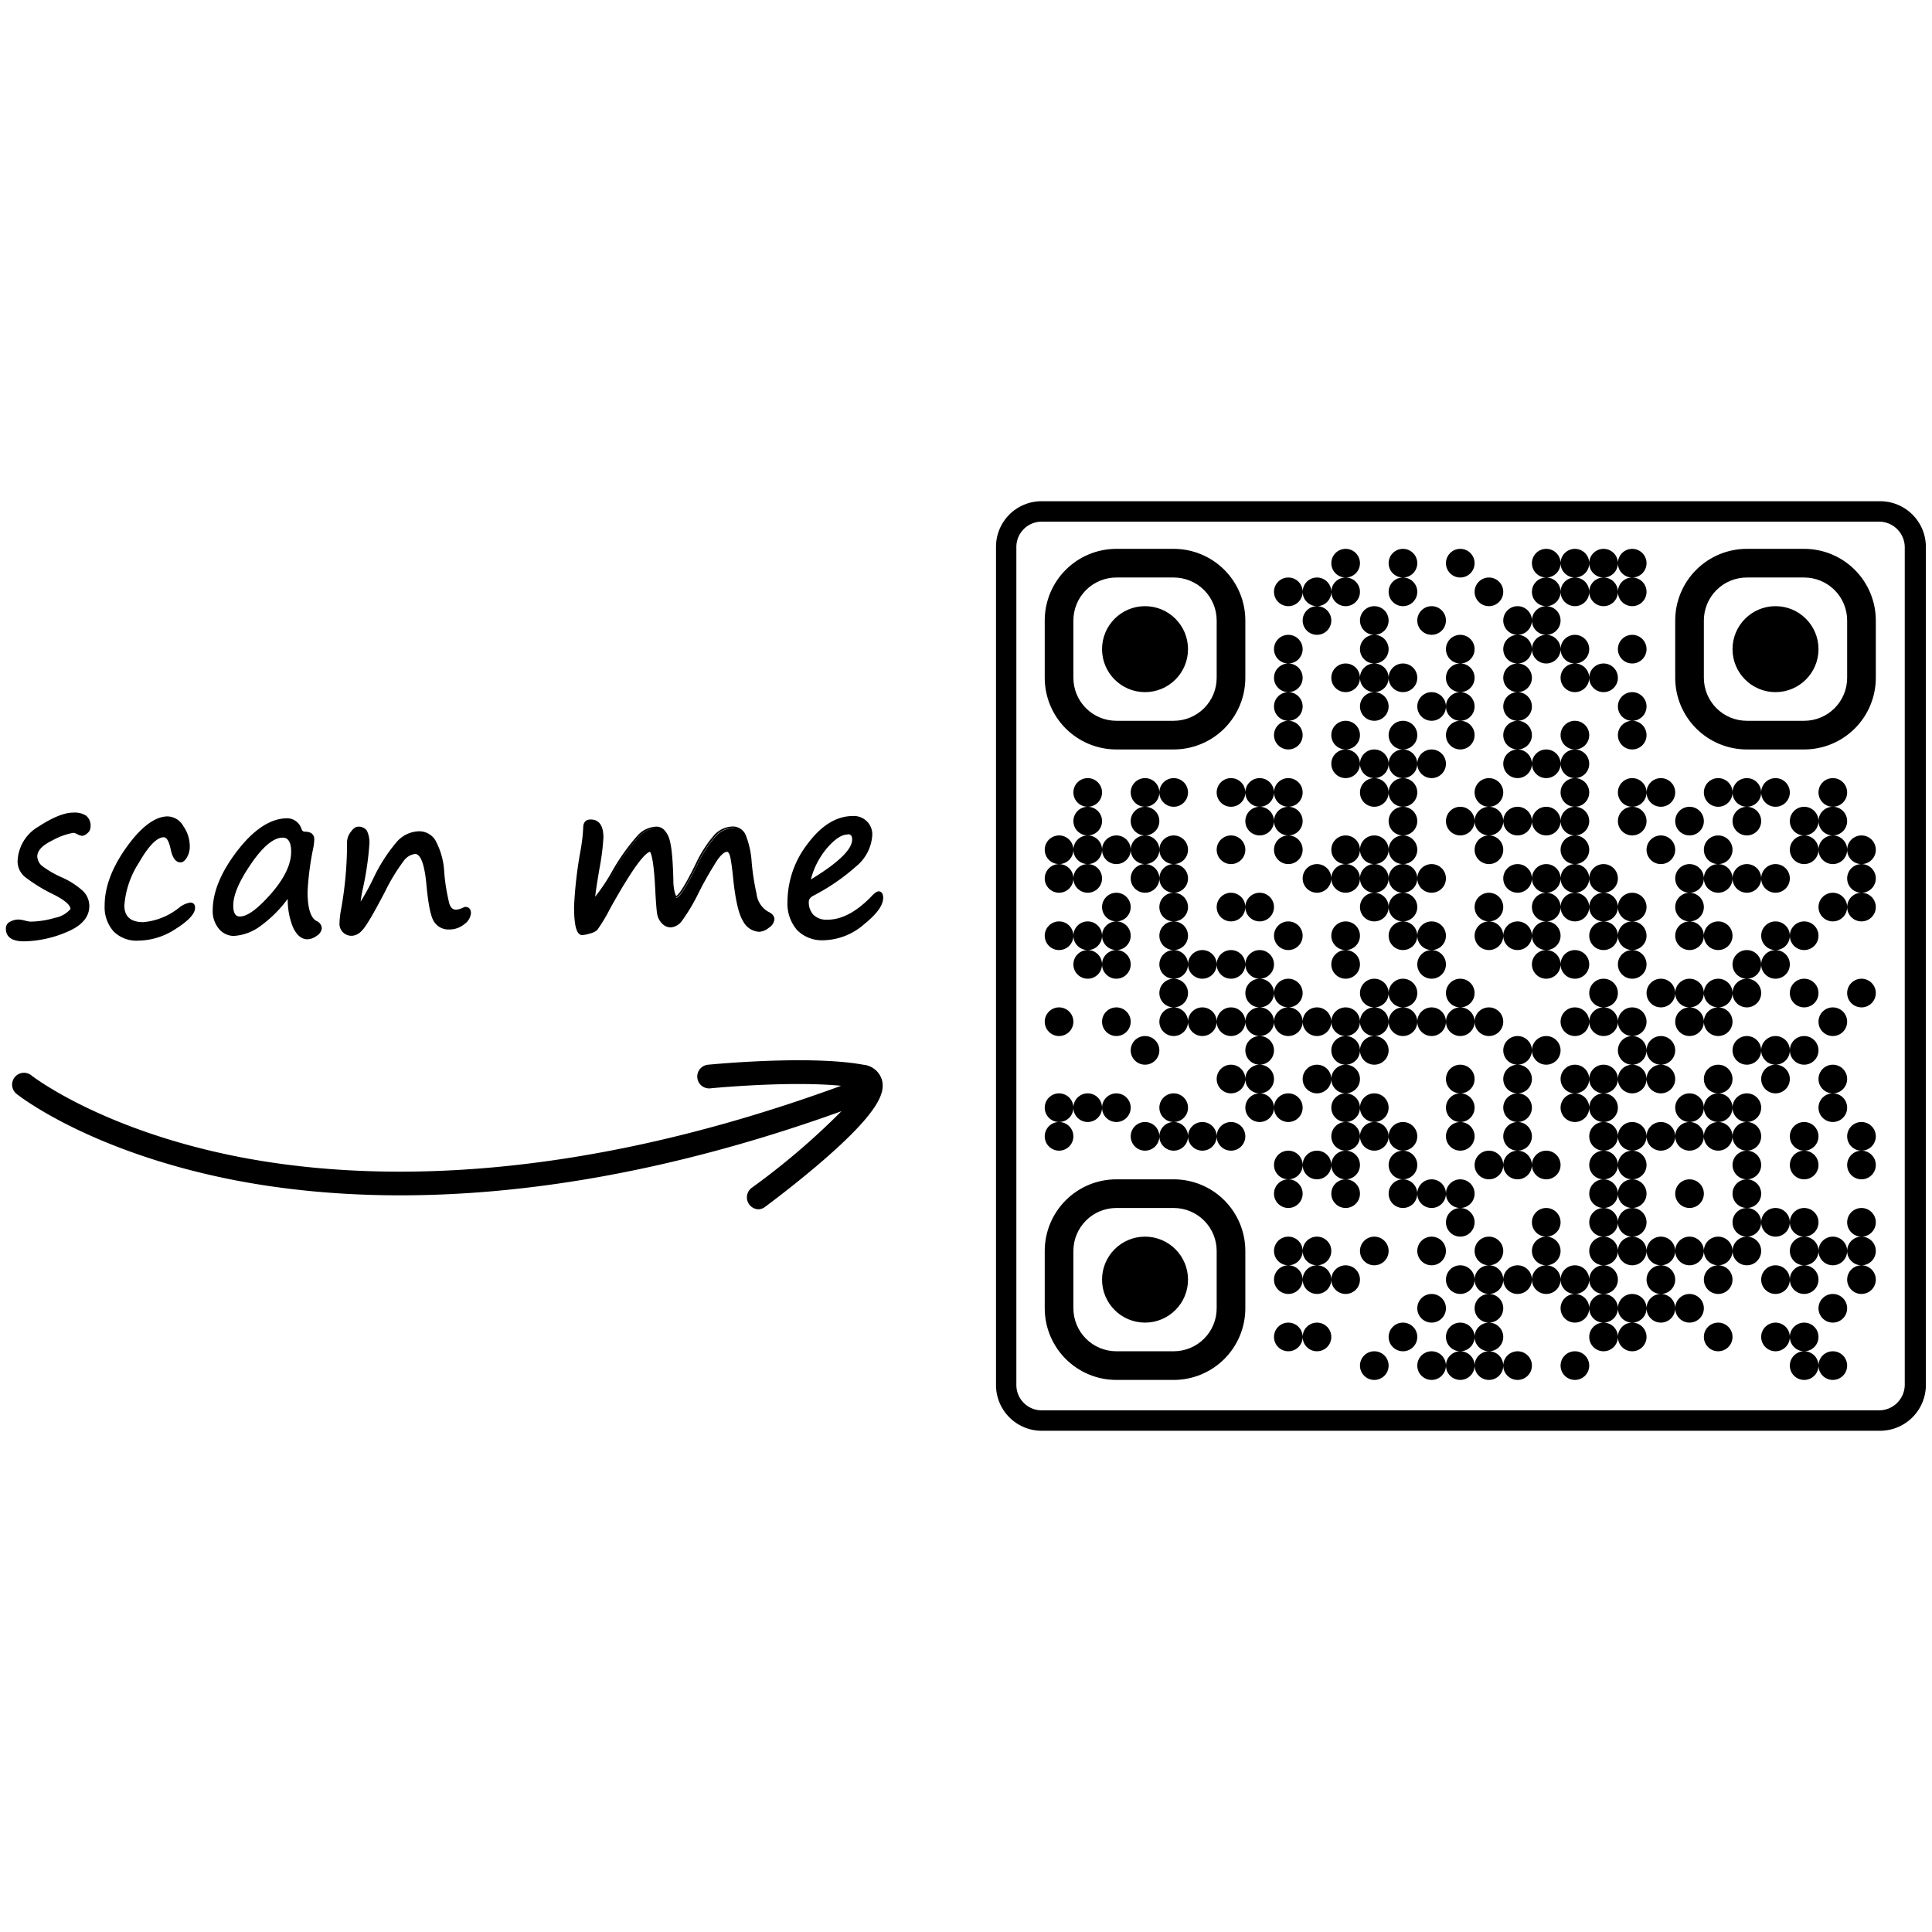 <svg id="testSVG" viewBox="0 0 300 300" xmlns="http://www.w3.org/2000/svg" style="background: transparent; max-width: inherit; max-height: inherit;" data-reuse="ed0f5b6263a6aa4c727623bbfaf66ebd"><svg width="300" height="300"><defs><clipPath id="clip-path-dot-color"><circle cx="10" cy="110" r="5" transform="rotate(0,10,110)"/><circle cx="10" cy="120" r="5" transform="rotate(0,10,120)"/><circle cx="10" cy="140" r="5" transform="rotate(0,10,140)"/><circle cx="10" cy="170" r="5" transform="rotate(0,10,170)"/><circle cx="10" cy="200" r="5" transform="rotate(0,10,200)"/><circle cx="10" cy="210" r="5" transform="rotate(0,10,210)"/><circle cx="20" cy="90" r="5" transform="rotate(0,20,90)"/><circle cx="20" cy="100" r="5" transform="rotate(0,20,100)"/><circle cx="20" cy="110" r="5" transform="rotate(0,20,110)"/><circle cx="20" cy="120" r="5" transform="rotate(0,20,120)"/><circle cx="20" cy="140" r="5" transform="rotate(0,20,140)"/><circle cx="20" cy="150" r="5" transform="rotate(0,20,150)"/><circle cx="20" cy="200" r="5" transform="rotate(0,20,200)"/><circle cx="30" cy="110" r="5" transform="rotate(0,30,110)"/><circle cx="30" cy="130" r="5" transform="rotate(0,30,130)"/><circle cx="30" cy="140" r="5" transform="rotate(0,30,140)"/><circle cx="30" cy="150" r="5" transform="rotate(0,30,150)"/><circle cx="30" cy="170" r="5" transform="rotate(0,30,170)"/><circle cx="30" cy="200" r="5" transform="rotate(0,30,200)"/><circle cx="40" cy="90" r="5" transform="rotate(0,40,90)"/><circle cx="40" cy="100" r="5" transform="rotate(0,40,100)"/><circle cx="40" cy="110" r="5" transform="rotate(0,40,110)"/><circle cx="40" cy="120" r="5" transform="rotate(0,40,120)"/><circle cx="40" cy="180" r="5" transform="rotate(0,40,180)"/><circle cx="40" cy="210" r="5" transform="rotate(0,40,210)"/><circle cx="50" cy="90" r="5" transform="rotate(0,50,90)"/><circle cx="50" cy="110" r="5" transform="rotate(0,50,110)"/><circle cx="50" cy="120" r="5" transform="rotate(0,50,120)"/><circle cx="50" cy="130" r="5" transform="rotate(0,50,130)"/><circle cx="50" cy="140" r="5" transform="rotate(0,50,140)"/><circle cx="50" cy="150" r="5" transform="rotate(0,50,150)"/><circle cx="50" cy="160" r="5" transform="rotate(0,50,160)"/><circle cx="50" cy="170" r="5" transform="rotate(0,50,170)"/><circle cx="50" cy="200" r="5" transform="rotate(0,50,200)"/><circle cx="50" cy="210" r="5" transform="rotate(0,50,210)"/><circle cx="60" cy="150" r="5" transform="rotate(0,60,150)"/><circle cx="60" cy="170" r="5" transform="rotate(0,60,170)"/><circle cx="60" cy="210" r="5" transform="rotate(0,60,210)"/><circle cx="70" cy="90" r="5" transform="rotate(0,70,90)"/><circle cx="70" cy="110" r="5" transform="rotate(0,70,110)"/><circle cx="70" cy="130" r="5" transform="rotate(0,70,130)"/><circle cx="70" cy="150" r="5" transform="rotate(0,70,150)"/><circle cx="70" cy="170" r="5" transform="rotate(0,70,170)"/><circle cx="70" cy="190" r="5" transform="rotate(0,70,190)"/><circle cx="70" cy="210" r="5" transform="rotate(0,70,210)"/><circle cx="80" cy="90" r="5" transform="rotate(0,80,90)"/><circle cx="80" cy="100" r="5" transform="rotate(0,80,100)"/><circle cx="80" cy="130" r="5" transform="rotate(0,80,130)"/><circle cx="80" cy="150" r="5" transform="rotate(0,80,150)"/><circle cx="80" cy="160" r="5" transform="rotate(0,80,160)"/><circle cx="80" cy="170" r="5" transform="rotate(0,80,170)"/><circle cx="80" cy="180" r="5" transform="rotate(0,80,180)"/><circle cx="80" cy="190" r="5" transform="rotate(0,80,190)"/><circle cx="80" cy="200" r="5" transform="rotate(0,80,200)"/><circle cx="90" cy="20" r="5" transform="rotate(0,90,20)"/><circle cx="90" cy="40" r="5" transform="rotate(0,90,40)"/><circle cx="90" cy="50" r="5" transform="rotate(0,90,50)"/><circle cx="90" cy="60" r="5" transform="rotate(0,90,60)"/><circle cx="90" cy="70" r="5" transform="rotate(0,90,70)"/><circle cx="90" cy="90" r="5" transform="rotate(0,90,90)"/><circle cx="90" cy="100" r="5" transform="rotate(0,90,100)"/><circle cx="90" cy="110" r="5" transform="rotate(0,90,110)"/><circle cx="90" cy="140" r="5" transform="rotate(0,90,140)"/><circle cx="90" cy="160" r="5" transform="rotate(0,90,160)"/><circle cx="90" cy="170" r="5" transform="rotate(0,90,170)"/><circle cx="90" cy="200" r="5" transform="rotate(0,90,200)"/><circle cx="90" cy="220" r="5" transform="rotate(0,90,220)"/><circle cx="90" cy="230" r="5" transform="rotate(0,90,230)"/><circle cx="90" cy="250" r="5" transform="rotate(0,90,250)"/><circle cx="90" cy="260" r="5" transform="rotate(0,90,260)"/><circle cx="90" cy="280" r="5" transform="rotate(0,90,280)"/><circle cx="100" cy="20" r="5" transform="rotate(0,100,20)"/><circle cx="100" cy="30" r="5" transform="rotate(0,100,30)"/><circle cx="100" cy="120" r="5" transform="rotate(0,100,120)"/><circle cx="100" cy="170" r="5" transform="rotate(0,100,170)"/><circle cx="100" cy="190" r="5" transform="rotate(0,100,190)"/><circle cx="100" cy="220" r="5" transform="rotate(0,100,220)"/><circle cx="100" cy="250" r="5" transform="rotate(0,100,250)"/><circle cx="100" cy="260" r="5" transform="rotate(0,100,260)"/><circle cx="100" cy="280" r="5" transform="rotate(0,100,280)"/><circle cx="110" cy="10" r="5" transform="rotate(0,110,10)"/><circle cx="110" cy="20" r="5" transform="rotate(0,110,20)"/><circle cx="110" cy="50" r="5" transform="rotate(0,110,50)"/><circle cx="110" cy="70" r="5" transform="rotate(0,110,70)"/><circle cx="110" cy="80" r="5" transform="rotate(0,110,80)"/><circle cx="110" cy="110" r="5" transform="rotate(0,110,110)"/><circle cx="110" cy="120" r="5" transform="rotate(0,110,120)"/><circle cx="110" cy="140" r="5" transform="rotate(0,110,140)"/><circle cx="110" cy="150" r="5" transform="rotate(0,110,150)"/><circle cx="110" cy="170" r="5" transform="rotate(0,110,170)"/><circle cx="110" cy="180" r="5" transform="rotate(0,110,180)"/><circle cx="110" cy="190" r="5" transform="rotate(0,110,190)"/><circle cx="110" cy="200" r="5" transform="rotate(0,110,200)"/><circle cx="110" cy="210" r="5" transform="rotate(0,110,210)"/><circle cx="110" cy="220" r="5" transform="rotate(0,110,220)"/><circle cx="110" cy="230" r="5" transform="rotate(0,110,230)"/><circle cx="110" cy="260" r="5" transform="rotate(0,110,260)"/><circle cx="120" cy="30" r="5" transform="rotate(0,120,30)"/><circle cx="120" cy="40" r="5" transform="rotate(0,120,40)"/><circle cx="120" cy="50" r="5" transform="rotate(0,120,50)"/><circle cx="120" cy="60" r="5" transform="rotate(0,120,60)"/><circle cx="120" cy="80" r="5" transform="rotate(0,120,80)"/><circle cx="120" cy="90" r="5" transform="rotate(0,120,90)"/><circle cx="120" cy="110" r="5" transform="rotate(0,120,110)"/><circle cx="120" cy="120" r="5" transform="rotate(0,120,120)"/><circle cx="120" cy="130" r="5" transform="rotate(0,120,130)"/><circle cx="120" cy="160" r="5" transform="rotate(0,120,160)"/><circle cx="120" cy="170" r="5" transform="rotate(0,120,170)"/><circle cx="120" cy="180" r="5" transform="rotate(0,120,180)"/><circle cx="120" cy="200" r="5" transform="rotate(0,120,200)"/><circle cx="120" cy="210" r="5" transform="rotate(0,120,210)"/><circle cx="120" cy="250" r="5" transform="rotate(0,120,250)"/><circle cx="120" cy="290" r="5" transform="rotate(0,120,290)"/><circle cx="130" cy="10" r="5" transform="rotate(0,130,10)"/><circle cx="130" cy="20" r="5" transform="rotate(0,130,20)"/><circle cx="130" cy="50" r="5" transform="rotate(0,130,50)"/><circle cx="130" cy="70" r="5" transform="rotate(0,130,70)"/><circle cx="130" cy="80" r="5" transform="rotate(0,130,80)"/><circle cx="130" cy="90" r="5" transform="rotate(0,130,90)"/><circle cx="130" cy="100" r="5" transform="rotate(0,130,100)"/><circle cx="130" cy="110" r="5" transform="rotate(0,130,110)"/><circle cx="130" cy="120" r="5" transform="rotate(0,130,120)"/><circle cx="130" cy="130" r="5" transform="rotate(0,130,130)"/><circle cx="130" cy="140" r="5" transform="rotate(0,130,140)"/><circle cx="130" cy="160" r="5" transform="rotate(0,130,160)"/><circle cx="130" cy="170" r="5" transform="rotate(0,130,170)"/><circle cx="130" cy="210" r="5" transform="rotate(0,130,210)"/><circle cx="130" cy="220" r="5" transform="rotate(0,130,220)"/><circle cx="130" cy="230" r="5" transform="rotate(0,130,230)"/><circle cx="130" cy="280" r="5" transform="rotate(0,130,280)"/><circle cx="140" cy="30" r="5" transform="rotate(0,140,30)"/><circle cx="140" cy="60" r="5" transform="rotate(0,140,60)"/><circle cx="140" cy="80" r="5" transform="rotate(0,140,80)"/><circle cx="140" cy="120" r="5" transform="rotate(0,140,120)"/><circle cx="140" cy="140" r="5" transform="rotate(0,140,140)"/><circle cx="140" cy="150" r="5" transform="rotate(0,140,150)"/><circle cx="140" cy="170" r="5" transform="rotate(0,140,170)"/><circle cx="140" cy="230" r="5" transform="rotate(0,140,230)"/><circle cx="140" cy="250" r="5" transform="rotate(0,140,250)"/><circle cx="140" cy="270" r="5" transform="rotate(0,140,270)"/><circle cx="140" cy="290" r="5" transform="rotate(0,140,290)"/><circle cx="150" cy="10" r="5" transform="rotate(0,150,10)"/><circle cx="150" cy="40" r="5" transform="rotate(0,150,40)"/><circle cx="150" cy="50" r="5" transform="rotate(0,150,50)"/><circle cx="150" cy="60" r="5" transform="rotate(0,150,60)"/><circle cx="150" cy="70" r="5" transform="rotate(0,150,70)"/><circle cx="150" cy="100" r="5" transform="rotate(0,150,100)"/><circle cx="150" cy="160" r="5" transform="rotate(0,150,160)"/><circle cx="150" cy="170" r="5" transform="rotate(0,150,170)"/><circle cx="150" cy="190" r="5" transform="rotate(0,150,190)"/><circle cx="150" cy="200" r="5" transform="rotate(0,150,200)"/><circle cx="150" cy="210" r="5" transform="rotate(0,150,210)"/><circle cx="150" cy="230" r="5" transform="rotate(0,150,230)"/><circle cx="150" cy="240" r="5" transform="rotate(0,150,240)"/><circle cx="150" cy="260" r="5" transform="rotate(0,150,260)"/><circle cx="150" cy="280" r="5" transform="rotate(0,150,280)"/><circle cx="150" cy="290" r="5" transform="rotate(0,150,290)"/><circle cx="160" cy="20" r="5" transform="rotate(0,160,20)"/><circle cx="160" cy="90" r="5" transform="rotate(0,160,90)"/><circle cx="160" cy="100" r="5" transform="rotate(0,160,100)"/><circle cx="160" cy="110" r="5" transform="rotate(0,160,110)"/><circle cx="160" cy="130" r="5" transform="rotate(0,160,130)"/><circle cx="160" cy="140" r="5" transform="rotate(0,160,140)"/><circle cx="160" cy="170" r="5" transform="rotate(0,160,170)"/><circle cx="160" cy="220" r="5" transform="rotate(0,160,220)"/><circle cx="160" cy="250" r="5" transform="rotate(0,160,250)"/><circle cx="160" cy="260" r="5" transform="rotate(0,160,260)"/><circle cx="160" cy="270" r="5" transform="rotate(0,160,270)"/><circle cx="160" cy="280" r="5" transform="rotate(0,160,280)"/><circle cx="160" cy="290" r="5" transform="rotate(0,160,290)"/><circle cx="170" cy="30" r="5" transform="rotate(0,170,30)"/><circle cx="170" cy="40" r="5" transform="rotate(0,170,40)"/><circle cx="170" cy="50" r="5" transform="rotate(0,170,50)"/><circle cx="170" cy="60" r="5" transform="rotate(0,170,60)"/><circle cx="170" cy="70" r="5" transform="rotate(0,170,70)"/><circle cx="170" cy="80" r="5" transform="rotate(0,170,80)"/><circle cx="170" cy="100" r="5" transform="rotate(0,170,100)"/><circle cx="170" cy="120" r="5" transform="rotate(0,170,120)"/><circle cx="170" cy="140" r="5" transform="rotate(0,170,140)"/><circle cx="170" cy="180" r="5" transform="rotate(0,170,180)"/><circle cx="170" cy="190" r="5" transform="rotate(0,170,190)"/><circle cx="170" cy="200" r="5" transform="rotate(0,170,200)"/><circle cx="170" cy="210" r="5" transform="rotate(0,170,210)"/><circle cx="170" cy="220" r="5" transform="rotate(0,170,220)"/><circle cx="170" cy="260" r="5" transform="rotate(0,170,260)"/><circle cx="170" cy="290" r="5" transform="rotate(0,170,290)"/><circle cx="180" cy="10" r="5" transform="rotate(0,180,10)"/><circle cx="180" cy="20" r="5" transform="rotate(0,180,20)"/><circle cx="180" cy="30" r="5" transform="rotate(0,180,30)"/><circle cx="180" cy="40" r="5" transform="rotate(0,180,40)"/><circle cx="180" cy="80" r="5" transform="rotate(0,180,80)"/><circle cx="180" cy="100" r="5" transform="rotate(0,180,100)"/><circle cx="180" cy="120" r="5" transform="rotate(0,180,120)"/><circle cx="180" cy="130" r="5" transform="rotate(0,180,130)"/><circle cx="180" cy="140" r="5" transform="rotate(0,180,140)"/><circle cx="180" cy="150" r="5" transform="rotate(0,180,150)"/><circle cx="180" cy="180" r="5" transform="rotate(0,180,180)"/><circle cx="180" cy="220" r="5" transform="rotate(0,180,220)"/><circle cx="180" cy="240" r="5" transform="rotate(0,180,240)"/><circle cx="180" cy="250" r="5" transform="rotate(0,180,250)"/><circle cx="180" cy="260" r="5" transform="rotate(0,180,260)"/><circle cx="190" cy="10" r="5" transform="rotate(0,190,10)"/><circle cx="190" cy="20" r="5" transform="rotate(0,190,20)"/><circle cx="190" cy="40" r="5" transform="rotate(0,190,40)"/><circle cx="190" cy="50" r="5" transform="rotate(0,190,50)"/><circle cx="190" cy="70" r="5" transform="rotate(0,190,70)"/><circle cx="190" cy="80" r="5" transform="rotate(0,190,80)"/><circle cx="190" cy="90" r="5" transform="rotate(0,190,90)"/><circle cx="190" cy="100" r="5" transform="rotate(0,190,100)"/><circle cx="190" cy="110" r="5" transform="rotate(0,190,110)"/><circle cx="190" cy="120" r="5" transform="rotate(0,190,120)"/><circle cx="190" cy="130" r="5" transform="rotate(0,190,130)"/><circle cx="190" cy="150" r="5" transform="rotate(0,190,150)"/><circle cx="190" cy="170" r="5" transform="rotate(0,190,170)"/><circle cx="190" cy="190" r="5" transform="rotate(0,190,190)"/><circle cx="190" cy="200" r="5" transform="rotate(0,190,200)"/><circle cx="190" cy="260" r="5" transform="rotate(0,190,260)"/><circle cx="190" cy="270" r="5" transform="rotate(0,190,270)"/><circle cx="190" cy="290" r="5" transform="rotate(0,190,290)"/><circle cx="200" cy="10" r="5" transform="rotate(0,200,10)"/><circle cx="200" cy="20" r="5" transform="rotate(0,200,20)"/><circle cx="200" cy="50" r="5" transform="rotate(0,200,50)"/><circle cx="200" cy="120" r="5" transform="rotate(0,200,120)"/><circle cx="200" cy="130" r="5" transform="rotate(0,200,130)"/><circle cx="200" cy="140" r="5" transform="rotate(0,200,140)"/><circle cx="200" cy="160" r="5" transform="rotate(0,200,160)"/><circle cx="200" cy="170" r="5" transform="rotate(0,200,170)"/><circle cx="200" cy="190" r="5" transform="rotate(0,200,190)"/><circle cx="200" cy="200" r="5" transform="rotate(0,200,200)"/><circle cx="200" cy="210" r="5" transform="rotate(0,200,210)"/><circle cx="200" cy="220" r="5" transform="rotate(0,200,220)"/><circle cx="200" cy="230" r="5" transform="rotate(0,200,230)"/><circle cx="200" cy="240" r="5" transform="rotate(0,200,240)"/><circle cx="200" cy="250" r="5" transform="rotate(0,200,250)"/><circle cx="200" cy="260" r="5" transform="rotate(0,200,260)"/><circle cx="200" cy="270" r="5" transform="rotate(0,200,270)"/><circle cx="200" cy="280" r="5" transform="rotate(0,200,280)"/><circle cx="210" cy="10" r="5" transform="rotate(0,210,10)"/><circle cx="210" cy="20" r="5" transform="rotate(0,210,20)"/><circle cx="210" cy="40" r="5" transform="rotate(0,210,40)"/><circle cx="210" cy="60" r="5" transform="rotate(0,210,60)"/><circle cx="210" cy="70" r="5" transform="rotate(0,210,70)"/><circle cx="210" cy="90" r="5" transform="rotate(0,210,90)"/><circle cx="210" cy="100" r="5" transform="rotate(0,210,100)"/><circle cx="210" cy="130" r="5" transform="rotate(0,210,130)"/><circle cx="210" cy="140" r="5" transform="rotate(0,210,140)"/><circle cx="210" cy="150" r="5" transform="rotate(0,210,150)"/><circle cx="210" cy="170" r="5" transform="rotate(0,210,170)"/><circle cx="210" cy="180" r="5" transform="rotate(0,210,180)"/><circle cx="210" cy="190" r="5" transform="rotate(0,210,190)"/><circle cx="210" cy="210" r="5" transform="rotate(0,210,210)"/><circle cx="210" cy="220" r="5" transform="rotate(0,210,220)"/><circle cx="210" cy="230" r="5" transform="rotate(0,210,230)"/><circle cx="210" cy="240" r="5" transform="rotate(0,210,240)"/><circle cx="210" cy="250" r="5" transform="rotate(0,210,250)"/><circle cx="210" cy="270" r="5" transform="rotate(0,210,270)"/><circle cx="210" cy="280" r="5" transform="rotate(0,210,280)"/><circle cx="220" cy="90" r="5" transform="rotate(0,220,90)"/><circle cx="220" cy="110" r="5" transform="rotate(0,220,110)"/><circle cx="220" cy="160" r="5" transform="rotate(0,220,160)"/><circle cx="220" cy="180" r="5" transform="rotate(0,220,180)"/><circle cx="220" cy="190" r="5" transform="rotate(0,220,190)"/><circle cx="220" cy="210" r="5" transform="rotate(0,220,210)"/><circle cx="220" cy="250" r="5" transform="rotate(0,220,250)"/><circle cx="220" cy="260" r="5" transform="rotate(0,220,260)"/><circle cx="220" cy="270" r="5" transform="rotate(0,220,270)"/><circle cx="230" cy="100" r="5" transform="rotate(0,230,100)"/><circle cx="230" cy="120" r="5" transform="rotate(0,230,120)"/><circle cx="230" cy="130" r="5" transform="rotate(0,230,130)"/><circle cx="230" cy="140" r="5" transform="rotate(0,230,140)"/><circle cx="230" cy="160" r="5" transform="rotate(0,230,160)"/><circle cx="230" cy="170" r="5" transform="rotate(0,230,170)"/><circle cx="230" cy="200" r="5" transform="rotate(0,230,200)"/><circle cx="230" cy="210" r="5" transform="rotate(0,230,210)"/><circle cx="230" cy="230" r="5" transform="rotate(0,230,230)"/><circle cx="230" cy="250" r="5" transform="rotate(0,230,250)"/><circle cx="230" cy="270" r="5" transform="rotate(0,230,270)"/><circle cx="240" cy="90" r="5" transform="rotate(0,240,90)"/><circle cx="240" cy="110" r="5" transform="rotate(0,240,110)"/><circle cx="240" cy="120" r="5" transform="rotate(0,240,120)"/><circle cx="240" cy="140" r="5" transform="rotate(0,240,140)"/><circle cx="240" cy="160" r="5" transform="rotate(0,240,160)"/><circle cx="240" cy="170" r="5" transform="rotate(0,240,170)"/><circle cx="240" cy="190" r="5" transform="rotate(0,240,190)"/><circle cx="240" cy="200" r="5" transform="rotate(0,240,200)"/><circle cx="240" cy="210" r="5" transform="rotate(0,240,210)"/><circle cx="240" cy="250" r="5" transform="rotate(0,240,250)"/><circle cx="240" cy="260" r="5" transform="rotate(0,240,260)"/><circle cx="240" cy="280" r="5" transform="rotate(0,240,280)"/><circle cx="250" cy="90" r="5" transform="rotate(0,250,90)"/><circle cx="250" cy="100" r="5" transform="rotate(0,250,100)"/><circle cx="250" cy="120" r="5" transform="rotate(0,250,120)"/><circle cx="250" cy="150" r="5" transform="rotate(0,250,150)"/><circle cx="250" cy="160" r="5" transform="rotate(0,250,160)"/><circle cx="250" cy="180" r="5" transform="rotate(0,250,180)"/><circle cx="250" cy="200" r="5" transform="rotate(0,250,200)"/><circle cx="250" cy="210" r="5" transform="rotate(0,250,210)"/><circle cx="250" cy="220" r="5" transform="rotate(0,250,220)"/><circle cx="250" cy="230" r="5" transform="rotate(0,250,230)"/><circle cx="250" cy="240" r="5" transform="rotate(0,250,240)"/><circle cx="250" cy="250" r="5" transform="rotate(0,250,250)"/><circle cx="260" cy="90" r="5" transform="rotate(0,260,90)"/><circle cx="260" cy="120" r="5" transform="rotate(0,260,120)"/><circle cx="260" cy="140" r="5" transform="rotate(0,260,140)"/><circle cx="260" cy="150" r="5" transform="rotate(0,260,150)"/><circle cx="260" cy="180" r="5" transform="rotate(0,260,180)"/><circle cx="260" cy="190" r="5" transform="rotate(0,260,190)"/><circle cx="260" cy="240" r="5" transform="rotate(0,260,240)"/><circle cx="260" cy="260" r="5" transform="rotate(0,260,260)"/><circle cx="260" cy="280" r="5" transform="rotate(0,260,280)"/><circle cx="270" cy="100" r="5" transform="rotate(0,270,100)"/><circle cx="270" cy="110" r="5" transform="rotate(0,270,110)"/><circle cx="270" cy="140" r="5" transform="rotate(0,270,140)"/><circle cx="270" cy="160" r="5" transform="rotate(0,270,160)"/><circle cx="270" cy="180" r="5" transform="rotate(0,270,180)"/><circle cx="270" cy="210" r="5" transform="rotate(0,270,210)"/><circle cx="270" cy="220" r="5" transform="rotate(0,270,220)"/><circle cx="270" cy="240" r="5" transform="rotate(0,270,240)"/><circle cx="270" cy="250" r="5" transform="rotate(0,270,250)"/><circle cx="270" cy="260" r="5" transform="rotate(0,270,260)"/><circle cx="270" cy="280" r="5" transform="rotate(0,270,280)"/><circle cx="270" cy="290" r="5" transform="rotate(0,270,290)"/><circle cx="280" cy="90" r="5" transform="rotate(0,280,90)"/><circle cx="280" cy="100" r="5" transform="rotate(0,280,100)"/><circle cx="280" cy="110" r="5" transform="rotate(0,280,110)"/><circle cx="280" cy="130" r="5" transform="rotate(0,280,130)"/><circle cx="280" cy="170" r="5" transform="rotate(0,280,170)"/><circle cx="280" cy="190" r="5" transform="rotate(0,280,190)"/><circle cx="280" cy="200" r="5" transform="rotate(0,280,200)"/><circle cx="280" cy="250" r="5" transform="rotate(0,280,250)"/><circle cx="280" cy="270" r="5" transform="rotate(0,280,270)"/><circle cx="280" cy="290" r="5" transform="rotate(0,280,290)"/><circle cx="290" cy="110" r="5" transform="rotate(0,290,110)"/><circle cx="290" cy="120" r="5" transform="rotate(0,290,120)"/><circle cx="290" cy="130" r="5" transform="rotate(0,290,130)"/><circle cx="290" cy="160" r="5" transform="rotate(0,290,160)"/><circle cx="290" cy="210" r="5" transform="rotate(0,290,210)"/><circle cx="290" cy="220" r="5" transform="rotate(0,290,220)"/><circle cx="290" cy="240" r="5" transform="rotate(0,290,240)"/><circle cx="290" cy="250" r="5" transform="rotate(0,290,250)"/><circle cx="290" cy="260" r="5" transform="rotate(0,290,260)"/><path clip-rule="evenodd" d="M 5 30v 20a 25 25, 0, 0, 0, 25 25h 20a 25 25, 0, 0, 0, 25 -25v -20a 25 25, 0, 0, 0, -25 -25h -20a 25 25, 0, 0, 0, -25 25M 30 15h 20a 15 15, 0, 0, 1, 15 15v 20a 15 15, 0, 0, 1, -15 15h -20a 15 15, 0, 0, 1, -15 -15v -20a 15 15, 0, 0, 1, 15 -15" transform="rotate(0,40,40)"/><circle cx="40" cy="40" r="15" transform="rotate(0,40,40)"/><path clip-rule="evenodd" d="M 225 30v 20a 25 25, 0, 0, 0, 25 25h 20a 25 25, 0, 0, 0, 25 -25v -20a 25 25, 0, 0, 0, -25 -25h -20a 25 25, 0, 0, 0, -25 25M 250 15h 20a 15 15, 0, 0, 1, 15 15v 20a 15 15, 0, 0, 1, -15 15h -20a 15 15, 0, 0, 1, -15 -15v -20a 15 15, 0, 0, 1, 15 -15" transform="rotate(90,260,40)"/><circle cx="260" cy="40" r="15" transform="rotate(90,260,40)"/><path clip-rule="evenodd" d="M 5 250v 20a 25 25, 0, 0, 0, 25 25h 20a 25 25, 0, 0, 0, 25 -25v -20a 25 25, 0, 0, 0, -25 -25h -20a 25 25, 0, 0, 0, -25 25M 30 235h 20a 15 15, 0, 0, 1, 15 15v 20a 15 15, 0, 0, 1, -15 15h -20a 15 15, 0, 0, 1, -15 -15v -20a 15 15, 0, 0, 1, 15 -15" transform="rotate(-90,40,260)"/><circle cx="40" cy="260" r="15" transform="rotate(-90,40,260)"/></clipPath></defs><rect x="0" y="0" height="300" width="300" clip-path="url('#clip-path-background-color')" fill="transparent" style="transform: translate(160px, 83px) scale(0.445);"/><rect x="0" y="0" height="300" width="300" clip-path="url('#clip-path-dot-color')" fill="#000000" style="transform: translate(160px, 83px) scale(0.445);"/></svg><svg class="border-twenty-two" data-name="Layer 1" xmlns="http://www.w3.org/2000/svg" width="300" height="300" viewBox="0 0 300 300">
<g style="fill: rgb(0, 0, 0);">
<path id="FrameBody" d="M292,77.83H161.75a7.07,7.07,0,0,0-7.09,7.09V215.08a7.1,7.1,0,0,0,7.09,7.09H291.91a7.13,7.13,0,0,0,7.14-7V84.92A7.1,7.1,0,0,0,292,77.83ZM295.77,215a4,4,0,0,1-4,4h-130a3.94,3.94,0,0,1-3.95-4V85a3.94,3.94,0,0,1,3.95-4h130a4,4,0,0,1,4,4Z"/>
<path d="M117.81,187.78a1.85,1.85,0,0,1-1.09-3.33,112.61,112.61,0,0,0,13.94-11.9C87.23,188.17,55.32,187,35.94,183.16,14,178.78,3.05,170.24,2.6,169.88A1.84,1.84,0,1,1,4.89,167c.1.08,10.83,8.42,32,12.6,19.06,3.75,50.6,4.78,93.72-11-8.14-.79-20.18.38-20.31.4a1.84,1.84,0,0,1-.37-3.67c.65-.06,15.81-1.53,24.12,0a3.32,3.32,0,0,1,2.93,2.49c.41,1.81-.33,4.67-8.94,12.17-4.48,3.9-9,7.23-9.18,7.37A1.85,1.85,0,0,1,117.81,187.78Z"/>
<g>
<g>
<path d="M11.1,141.23c0-.71-.86-1.51-2.59-2.41a23.87,23.87,0,0,1-4.46-2.7,3,3,0,0,1-1.17-2.27,6.26,6.26,0,0,1,3.25-5.36q3.24-2.13,5.28-2.13a3.17,3.17,0,0,1,1.91.46,1.85,1.85,0,0,1,.59,1.57,1.09,1.09,0,0,1-.43.87,1.26,1.26,0,0,1-.67.35,2.22,2.22,0,0,1-.7-.24,2.43,2.43,0,0,0-.68-.23,10.47,10.47,0,0,0-3.3,1.19c-1.66.79-2.48,1.68-2.48,2.68a2.17,2.17,0,0,0,.87,1.65,16.44,16.44,0,0,0,3.15,1.81,12,12,0,0,1,2.94,1.87,3.09,3.09,0,0,1,1.09,2.35q0,2.49-3.42,3.89A17.24,17.24,0,0,1,3.73,146c-1.76,0-2.63-.6-2.63-1.79a1,1,0,0,1,.59-.91A2.74,2.74,0,0,1,2.88,143a4.62,4.62,0,0,1,.93.16,4.56,4.56,0,0,0,.88.16,13.82,13.82,0,0,0,3.86-.6A4.12,4.12,0,0,0,11.1,141.23Z"/>
<path d="M3.73,146.17c-1.87,0-2.82-.66-2.82-2a1.13,1.13,0,0,1,.7-1.07,2.84,2.84,0,0,1,1.27-.32,5.4,5.4,0,0,1,1,.17,4.68,4.68,0,0,0,.84.16,13.83,13.83,0,0,0,3.81-.59,4.18,4.18,0,0,0,2.42-1.37c0-.43-.51-1.16-2.5-2.19a25.59,25.59,0,0,1-4.5-2.73,3.17,3.17,0,0,1-1.22-2.41A6.47,6.47,0,0,1,6,128.34c2.19-1.43,4-2.16,5.39-2.16a3.3,3.3,0,0,1,2,.49,2,2,0,0,1,.67,1.72,1.28,1.28,0,0,1-.5,1,1.39,1.39,0,0,1-.79.4,2.06,2.06,0,0,1-.78-.26,1.82,1.82,0,0,0-.6-.21,10.46,10.46,0,0,0-3.22,1.16c-1.58.76-2.38,1.6-2.38,2.52a2,2,0,0,0,.81,1.51,15.56,15.56,0,0,0,3.11,1.78,12.07,12.07,0,0,1,3,1.91,3.26,3.26,0,0,1,1.16,2.48c0,1.73-1.19,3.1-3.54,4.06A17.59,17.59,0,0,1,3.73,146.17Zm-.85-3a2.4,2.4,0,0,0-1.11.28.77.77,0,0,0-.49.74c0,1.08.8,1.6,2.45,1.6a17.09,17.09,0,0,0,6.48-1.39c2.19-.9,3.31-2.15,3.31-3.72a2.88,2.88,0,0,0-1-2.21,12,12,0,0,0-2.88-1.85,15.71,15.71,0,0,1-3.2-1.83A2.34,2.34,0,0,1,5.46,133c0-1.07.87-2,2.59-2.85a10.35,10.35,0,0,1,3.38-1.2,2,2,0,0,1,.76.24,1.89,1.89,0,0,0,.62.23c.07,0,.23,0,.56-.32a.91.91,0,0,0,.36-.72,1.71,1.71,0,0,0-.52-1.43,3.08,3.08,0,0,0-1.8-.41c-1.32,0-3.06.7-5.18,2.1a6.09,6.09,0,0,0-3.16,5.2A2.81,2.81,0,0,0,4.17,136a24.3,24.3,0,0,0,4.42,2.68c1.82.94,2.7,1.78,2.7,2.57l0,.09a4.32,4.32,0,0,1-2.66,1.58,14.31,14.31,0,0,1-3.92.61,5.1,5.1,0,0,1-.92-.17A5.43,5.43,0,0,0,2.88,143.18Z"/>
</g>
<g>
<path d="M21.48,145.87a4.87,4.87,0,0,1-3.74-1.39,5.53,5.53,0,0,1-1.31-3.92c0-2.82,1.12-5.81,3.37-8.94s4.32-4.7,6.25-4.7a2.72,2.72,0,0,1,2.27,1.42,5.36,5.36,0,0,1,.95,3,3.11,3.11,0,0,1-.42,1.65c-.27.46-.55.69-.83.69-.63,0-1.08-.63-1.34-1.9s-.71-2-1.26-2q-1.7,0-4,4a14.31,14.31,0,0,0-2.31,6.77c0,1.84,1.05,2.76,3.14,2.76a10.44,10.44,0,0,0,5.62-2.24,3.64,3.64,0,0,1,1.67-.8c.37,0,.55.21.55.64,0,.82-1,1.86-2.9,3.11A10.51,10.51,0,0,1,21.48,145.87Z"/>
<path d="M21.48,146.06a5,5,0,0,1-3.87-1.46,5.7,5.7,0,0,1-1.36-4c0-2.85,1.14-5.9,3.4-9.05s4.42-4.78,6.4-4.78a2.91,2.91,0,0,1,2.42,1.51,5.52,5.52,0,0,1,1,3.11,3.33,3.33,0,0,1-.44,1.74c-.32.53-.64.78-1,.78-.73,0-1.24-.68-1.52-2s-.64-1.9-1.08-1.9c-1.05,0-2.35,1.32-3.84,3.92a14.16,14.16,0,0,0-2.28,6.68c0,1.73,1,2.58,2.95,2.58a10.31,10.31,0,0,0,5.51-2.21,3.67,3.67,0,0,1,1.78-.83c.28,0,.74.11.74.82,0,.9-1,2-3,3.26A10.69,10.69,0,0,1,21.48,146.06Zm4.57-19c-1.86,0-3.91,1.56-6.11,4.63s-3.32,6.06-3.32,8.83a5.38,5.38,0,0,0,1.25,3.79,4.74,4.74,0,0,0,3.61,1.34,10.36,10.36,0,0,0,5.61-1.85c1.87-1.21,2.82-2.2,2.82-3,0-.38-.15-.45-.37-.45a3.31,3.31,0,0,0-1.57.76,10.59,10.59,0,0,1-5.72,2.28c-2.2,0-3.32-1-3.32-2.95a14.58,14.58,0,0,1,2.33-6.87c1.59-2.76,2.95-4.1,4.16-4.1.65,0,1.13.72,1.44,2.19.24,1.17.63,1.76,1.16,1.76.26,0,.51-.33.67-.61a2.92,2.92,0,0,0,.39-1.55,5.16,5.16,0,0,0-.92-2.91A2.52,2.52,0,0,0,26.05,127.1Z"/>
</g>
<g>
<path d="M44.86,139a19.67,19.67,0,0,1-4.5,4.59,7.42,7.42,0,0,1-4.08,1.52,2.78,2.78,0,0,1-2.16-1,4.06,4.06,0,0,1-.91-2.72q0-4.26,3.82-9.2t7.59-4.93a2.17,2.17,0,0,1,2,1.56.7.7,0,0,0,.66.52c.87,0,1.3.34,1.3,1a8,8,0,0,1-.16,1.38,44.54,44.54,0,0,0-.88,6.76q0,3.93,1.5,4.71a1.11,1.11,0,0,1,.71,1,1.37,1.37,0,0,1-.69,1,2.33,2.33,0,0,1-1.35.51c-.84,0-1.52-.57-2.07-1.72A11.85,11.85,0,0,1,44.86,139Zm-1-9.14q-2.15,0-5,4T36,140.58c0,1.24.41,1.87,1.24,1.87,1.19,0,2.84-1.21,4.95-3.61s3.17-4.61,3.17-6.63C45.4,130.66,44.89,129.89,43.87,129.89Z"/>
<path d="M47.74,145.85c-.91,0-1.66-.62-2.23-1.83a11.29,11.29,0,0,1-.83-4.45,19.35,19.35,0,0,1-4.21,4.2,7.65,7.65,0,0,1-4.19,1.56,3,3,0,0,1-2.3-1.12,4.24,4.24,0,0,1-.95-2.84c0-2.87,1.3-6,3.86-9.31s5.17-5,7.73-5a2.36,2.36,0,0,1,2.2,1.67c.15.36.35.41.49.41,1.23,0,1.49.64,1.49,1.19a8.33,8.33,0,0,1-.17,1.41,43.75,43.75,0,0,0-.87,6.73c0,2.53.47,4.06,1.39,4.54a1.31,1.31,0,0,1,.82,1.13,1.54,1.54,0,0,1-.78,1.16A2.48,2.48,0,0,1,47.74,145.85Zm-2.69-7.37V139a11.67,11.67,0,0,0,.79,4.83c.77,1.63,1.87,2.07,3.14,1.14.41-.3.62-.59.62-.86s-.2-.57-.62-.8c-1.07-.56-1.59-2.15-1.59-4.87a44.65,44.65,0,0,1,.88-6.79,7.67,7.67,0,0,0,.16-1.35c0-.36-.12-.83-1.12-.83a.87.87,0,0,1-.83-.63,2,2,0,0,0-1.86-1.44c-2.44,0-4.95,1.63-7.44,4.85s-3.78,6.3-3.78,9.09a3.88,3.88,0,0,0,.86,2.6,2.6,2.6,0,0,0,2,1,7.2,7.2,0,0,0,4-1.5,19.63,19.63,0,0,0,4.45-4.54Zm-7.77,4.15c-.65,0-1.42-.36-1.42-2s1-4.08,2.87-6.78,3.63-4.09,5.14-4.09c1.14,0,1.71.84,1.71,2.5,0,2-1.08,4.32-3.21,6.75S38.53,142.63,37.28,142.63Zm6.59-12.56c-1.36,0-3,1.33-4.84,4s-2.81,4.84-2.81,6.56.8,1.68,1.06,1.68c1.13,0,2.75-1.19,4.81-3.54s3.12-4.55,3.12-6.51C45.21,130.07,44.2,130.07,43.87,130.07Z"/>
</g>
<g>
<path d="M64.5,132.46a2.67,2.67,0,0,0-1.84,1.1,29.35,29.35,0,0,0-3,5q-2.7,5.16-3.48,5.88a2.24,2.24,0,0,1-1.31.71c-1.28,0-1.92-.62-1.92-1.85a13.63,13.63,0,0,1,.26-2.21,57.29,57.29,0,0,0,.9-10.35,2.45,2.45,0,0,1,.52-1.37c.36-.5.69-.76,1-.76a1.38,1.38,0,0,1,1.21.52,4.26,4.26,0,0,1,.35,2.1,46.37,46.37,0,0,1-1,6.76,15.48,15.48,0,0,0-.33,2.14c0,.17,0,.26.13.26s.92-1.29,2.26-3.88a25.16,25.16,0,0,1,3.56-5.56,4.59,4.59,0,0,1,3.36-1.61,2.78,2.78,0,0,1,2.38,1.34,11.57,11.57,0,0,1,1.34,4.85,29.22,29.22,0,0,0,.82,5c.25.65.63,1,1.16,1a3.13,3.13,0,0,0,1.27-.36.53.53,0,0,1,.2-.06q.69,0,.69.81a2.18,2.18,0,0,1-1,1.52,3.46,3.46,0,0,1-2.31.8,2.45,2.45,0,0,1-2.14-1.09q-.75-1.09-1.19-5.86T64.5,132.46Z"/>
<path d="M54.82,145.29a1.85,1.85,0,0,1-2.1-2A13.92,13.92,0,0,1,53,141a58,58,0,0,0,.89-10.32,2.69,2.69,0,0,1,.56-1.48c.4-.56.77-.83,1.15-.83a1.54,1.54,0,0,1,1.36.6,4.22,4.22,0,0,1,.39,2.2,46.75,46.75,0,0,1-1,6.79A18.09,18.09,0,0,0,56,140a38.11,38.11,0,0,0,2-3.66,25.28,25.28,0,0,1,3.59-5.59,4.73,4.73,0,0,1,3.49-1.67,2.94,2.94,0,0,1,2.53,1.41,11.5,11.5,0,0,1,1.37,4.94,29.74,29.74,0,0,0,.81,4.95c.37,1,1,1.09,2.18.53a.64.64,0,0,1,.28-.09c.33,0,.88.13.88,1a2.34,2.34,0,0,1-1,1.66,3.66,3.66,0,0,1-2.42.85,2.64,2.64,0,0,1-2.29-1.18c-.53-.76-.93-2.71-1.22-5.94-.37-3.81-1.15-4.61-1.74-4.61a2.58,2.58,0,0,0-1.71,1,30.09,30.09,0,0,0-3,4.92c-1.82,3.5-3,5.44-3.52,5.93A2.28,2.28,0,0,1,54.82,145.29Zm.76-16.53c-.24,0-.54.23-.84.67a2.32,2.32,0,0,0-.5,1.27,57.71,57.71,0,0,1-.9,10.38,13.1,13.1,0,0,0-.25,2.18c0,1.14.55,1.67,1.73,1.67.2,0,.58-.12,1.18-.67s1.67-2.42,3.45-5.83a28.43,28.43,0,0,1,3.07-5,2.84,2.84,0,0,1,2-1.17c1.1,0,1.79,1.62,2.1,4.94.29,3.13.68,5.07,1.16,5.77a2.25,2.25,0,0,0,2,1,3.35,3.35,0,0,0,2.19-.76,2,2,0,0,0,.89-1.38c0-.55-.26-.63-.51-.63l-.12.05a3.36,3.36,0,0,1-1.35.38,1.41,1.41,0,0,1-1.33-1.11,29,29,0,0,1-.83-5,11.66,11.66,0,0,0-1.31-4.77,2.59,2.59,0,0,0-2.23-1.25A4.43,4.43,0,0,0,61.92,131a25.31,25.31,0,0,0-3.53,5.51c-2.06,4-2.24,4-2.42,4s-.31,0-.31-.44a15.93,15.93,0,0,1,.33-2.18,47,47,0,0,0,1-6.72,3.72,3.72,0,0,0-.33-2A1.15,1.15,0,0,0,55.58,128.76Z"/>
</g>
<g>
<path d="M101.07,132.1q-1.51,0-6.47,9a28.6,28.6,0,0,1-1.95,3.27,2.42,2.42,0,0,1-1,.48,4.64,4.64,0,0,1-1.23.21c-.72,0-1.09-1.41-1.09-4.24a64.78,64.78,0,0,1,1-8.64,25.53,25.53,0,0,0,.42-3.62c0-.72.32-1.07,1-1.07,1.2,0,1.8.86,1.8,2.6a35.78,35.78,0,0,1-.6,4.77,48.33,48.33,0,0,0-.71,4.94,23.45,23.45,0,0,0,3-4.27,32,32,0,0,1,4.07-5.73,4,4,0,0,1,2.71-1.21q1,0,1.68,1.41c.41,1,.67,3.19.75,6.75a7.47,7.47,0,0,0,.25,2c.14.43.24.65.31.65.5,0,1.61-1.74,3.31-5.2a18.72,18.72,0,0,1,2.66-4.18,3.81,3.81,0,0,1,2.86-1.43,2,2,0,0,1,1.92,1.36,13.7,13.7,0,0,1,.86,4,37,37,0,0,0,.76,4.94,3.87,3.87,0,0,0,1.87,2.88q.93.43.93,1a1.61,1.61,0,0,1-.78,1.17,2.43,2.43,0,0,1-1.43.6,2.84,2.84,0,0,1-2.32-1.59c-.69-1.06-1.2-3.36-1.55-6.89a27.15,27.15,0,0,0-.44-3q-.21-.9-.66-.9c-.46,0-1,.44-1.62,1.3a52.55,52.55,0,0,0-3,5.28,28.49,28.49,0,0,1-2.46,4.14,2.25,2.25,0,0,1-1.62,1,1.74,1.74,0,0,1-1.25-.56,2.52,2.52,0,0,1-.7-1.35c-.1-.52-.2-1.82-.31-3.87Q101.72,132.94,101.07,132.1Z"/>
<path d="M90.41,145.2c-.87,0-1.27-1.41-1.27-4.43a64.88,64.88,0,0,1,1-8.67,26.68,26.68,0,0,0,.42-3.59c0-.81.4-1.26,1.14-1.26,1.32,0,2,.94,2,2.79a36.64,36.64,0,0,1-.61,4.8c-.36,2.12-.59,3.59-.67,4.4A29.52,29.52,0,0,0,95,135.38a32.16,32.16,0,0,1,4.11-5.76,4.13,4.13,0,0,1,2.83-1.26c.78,0,1.4.51,1.85,1.52s.68,3.2.77,6.81a7.5,7.5,0,0,0,.23,1.93,2.49,2.49,0,0,0,.2.51c.24-.1,1-.82,3.08-5.08a19.2,19.2,0,0,1,2.69-4.22,4,4,0,0,1,3-1.49,2.17,2.17,0,0,1,2.09,1.47,13.65,13.65,0,0,1,.87,4.07,38.34,38.34,0,0,0,.76,4.92,3.69,3.69,0,0,0,1.77,2.75c.69.32,1,.72,1,1.19a1.74,1.74,0,0,1-.85,1.31,2.57,2.57,0,0,1-1.54.64,3,3,0,0,1-2.48-1.67c-.7-1.1-1.22-3.38-1.57-7-.15-1.41-.3-2.41-.43-3-.09-.34-.24-.75-.49-.75s-.74.21-1.47,1.22a55.47,55.47,0,0,0-3,5.26,28.61,28.61,0,0,1-2.48,4.16,2.41,2.41,0,0,1-1.76,1.1,1.89,1.89,0,0,1-1.38-.61,2.75,2.75,0,0,1-.75-1.45c-.1-.53-.2-1.81-.31-3.89-.19-3.93-.53-5.33-.8-5.8-.7.16-2.35,1.89-6.22,8.85a24.85,24.85,0,0,1-2,3.32,2.62,2.62,0,0,1-1.09.52A5.11,5.11,0,0,1,90.41,145.2Zm1.32-17.58c-.54,0-.78.27-.78.89a25.67,25.67,0,0,1-.42,3.65,63.78,63.78,0,0,0-1,8.61c0,3.53.56,4.06.9,4.06a4.67,4.67,0,0,0,1.18-.2,2.49,2.49,0,0,0,.94-.44A28.85,28.85,0,0,0,94.44,141c4.49-8.08,5.93-9,6.63-9.05h.09l.06.08c.46.6.76,2.58.93,6.08.1,2,.21,3.33.3,3.85a2.36,2.36,0,0,0,.65,1.25,1.54,1.54,0,0,0,1.12.51,2.08,2.08,0,0,0,1.47-1,28.55,28.55,0,0,0,2.45-4.1,53.05,53.05,0,0,1,3-5.3c.67-.93,1.25-1.38,1.77-1.38s.68.35.84,1a27.47,27.47,0,0,1,.45,3c.34,3.49.85,5.78,1.51,6.81a2.69,2.69,0,0,0,2.17,1.51,2.25,2.25,0,0,0,1.32-.57c.47-.36.7-.7.7-1s-.27-.6-.82-.86a4,4,0,0,1-2-3,37.3,37.3,0,0,1-.76-5,13.52,13.52,0,0,0-.85-4,1.81,1.81,0,0,0-1.75-1.25,3.65,3.65,0,0,0-2.73,1.37,18.75,18.75,0,0,0-2.63,4.13c-2.3,4.7-3.07,5.3-3.47,5.3-.18,0-.29-.17-.49-.78a7.31,7.31,0,0,1-.25-2c-.09-3.51-.34-5.76-.74-6.67s-.88-1.3-1.51-1.3a3.81,3.81,0,0,0-2.58,1.16,31.24,31.24,0,0,0-4,5.68,22.69,22.69,0,0,1-3,4.31l-.32.31v-.44c0-.6.25-2.23.72-5a35.53,35.53,0,0,0,.6-4.74C93.35,128.41,92.82,127.62,91.73,127.62Z"/>
</g>
<g>
<path d="M136.91,139.44q0,1.67-2.94,4a9.6,9.6,0,0,1-6,2.34,5.19,5.19,0,0,1-4-1.55,6.1,6.1,0,0,1-1.43-4.3,14.55,14.55,0,0,1,3.14-8.84q3.14-4.18,6.85-4.19a2.7,2.7,0,0,1,2.77,2.71,6.57,6.57,0,0,1-2.46,4.79,31.43,31.43,0,0,1-6.56,4.51,1.29,1.29,0,0,0-.84,1.13,3,3,0,0,0,.78,2.16,3,3,0,0,0,2.3.82q3.5,0,7.13-3.87c.36-.36.63-.54.82-.54C136.73,138.61,136.91,138.89,136.91,139.44Zm-11.29-2.53q6.88-4.09,6.88-6.58c0-.65-.29-1-.87-1-1,0-2.12.73-3.37,2.2A12.4,12.4,0,0,0,125.62,136.91Z"/>
<path d="M127.92,146a5.42,5.42,0,0,1-4.17-1.6,6.3,6.3,0,0,1-1.47-4.43,14.78,14.78,0,0,1,3.17-9c2.12-2.83,4.47-4.26,7-4.26a2.85,2.85,0,0,1,3,2.89,6.79,6.79,0,0,1-2.51,4.93,32.09,32.09,0,0,1-6.6,4.53c-.51.26-.75.58-.75,1a2.82,2.82,0,0,0,.73,2,2.89,2.89,0,0,0,2.17.75c2.27,0,4.62-1.28,7-3.81.41-.4.71-.59.95-.59s.7.13.7,1c0,1.18-1,2.53-3,4.14A9.85,9.85,0,0,1,127.92,146Zm4.53-18.88c-2.4,0-4.66,1.39-6.7,4.12a14.4,14.4,0,0,0-3.1,8.73,6,6,0,0,0,1.37,4.18,5.08,5.08,0,0,0,3.9,1.48,9.45,9.45,0,0,0,5.94-2.3c1.9-1.51,2.86-2.81,2.86-3.85,0-.64-.24-.64-.33-.64s-.25,0-.69.48c-2.44,2.6-4.89,3.92-7.26,3.92a3.25,3.25,0,0,1-2.44-.87,3.17,3.17,0,0,1-.83-2.29,1.47,1.47,0,0,1,1-1.3,31.59,31.59,0,0,0,6.52-4.47,6.44,6.44,0,0,0,2.39-4.66,2.44,2.44,0,0,0-.72-1.79A2.48,2.48,0,0,0,132.45,127.08Zm-7.12,10.21.11-.43a12.72,12.72,0,0,1,2.68-5.43c1.3-1.52,2.44-2.26,3.51-2.26.68,0,1.06.41,1.06,1.16,0,1.74-2.28,3.94-7,6.74Zm6.3-7.75c-.94,0-2,.71-3.23,2.13a12.28,12.28,0,0,0-2.49,4.85c4.25-2.58,6.41-4.66,6.41-6.19C132.32,129.78,132.11,129.54,131.63,129.54Z"/>
</g>
</g>
</g>
</svg></svg>